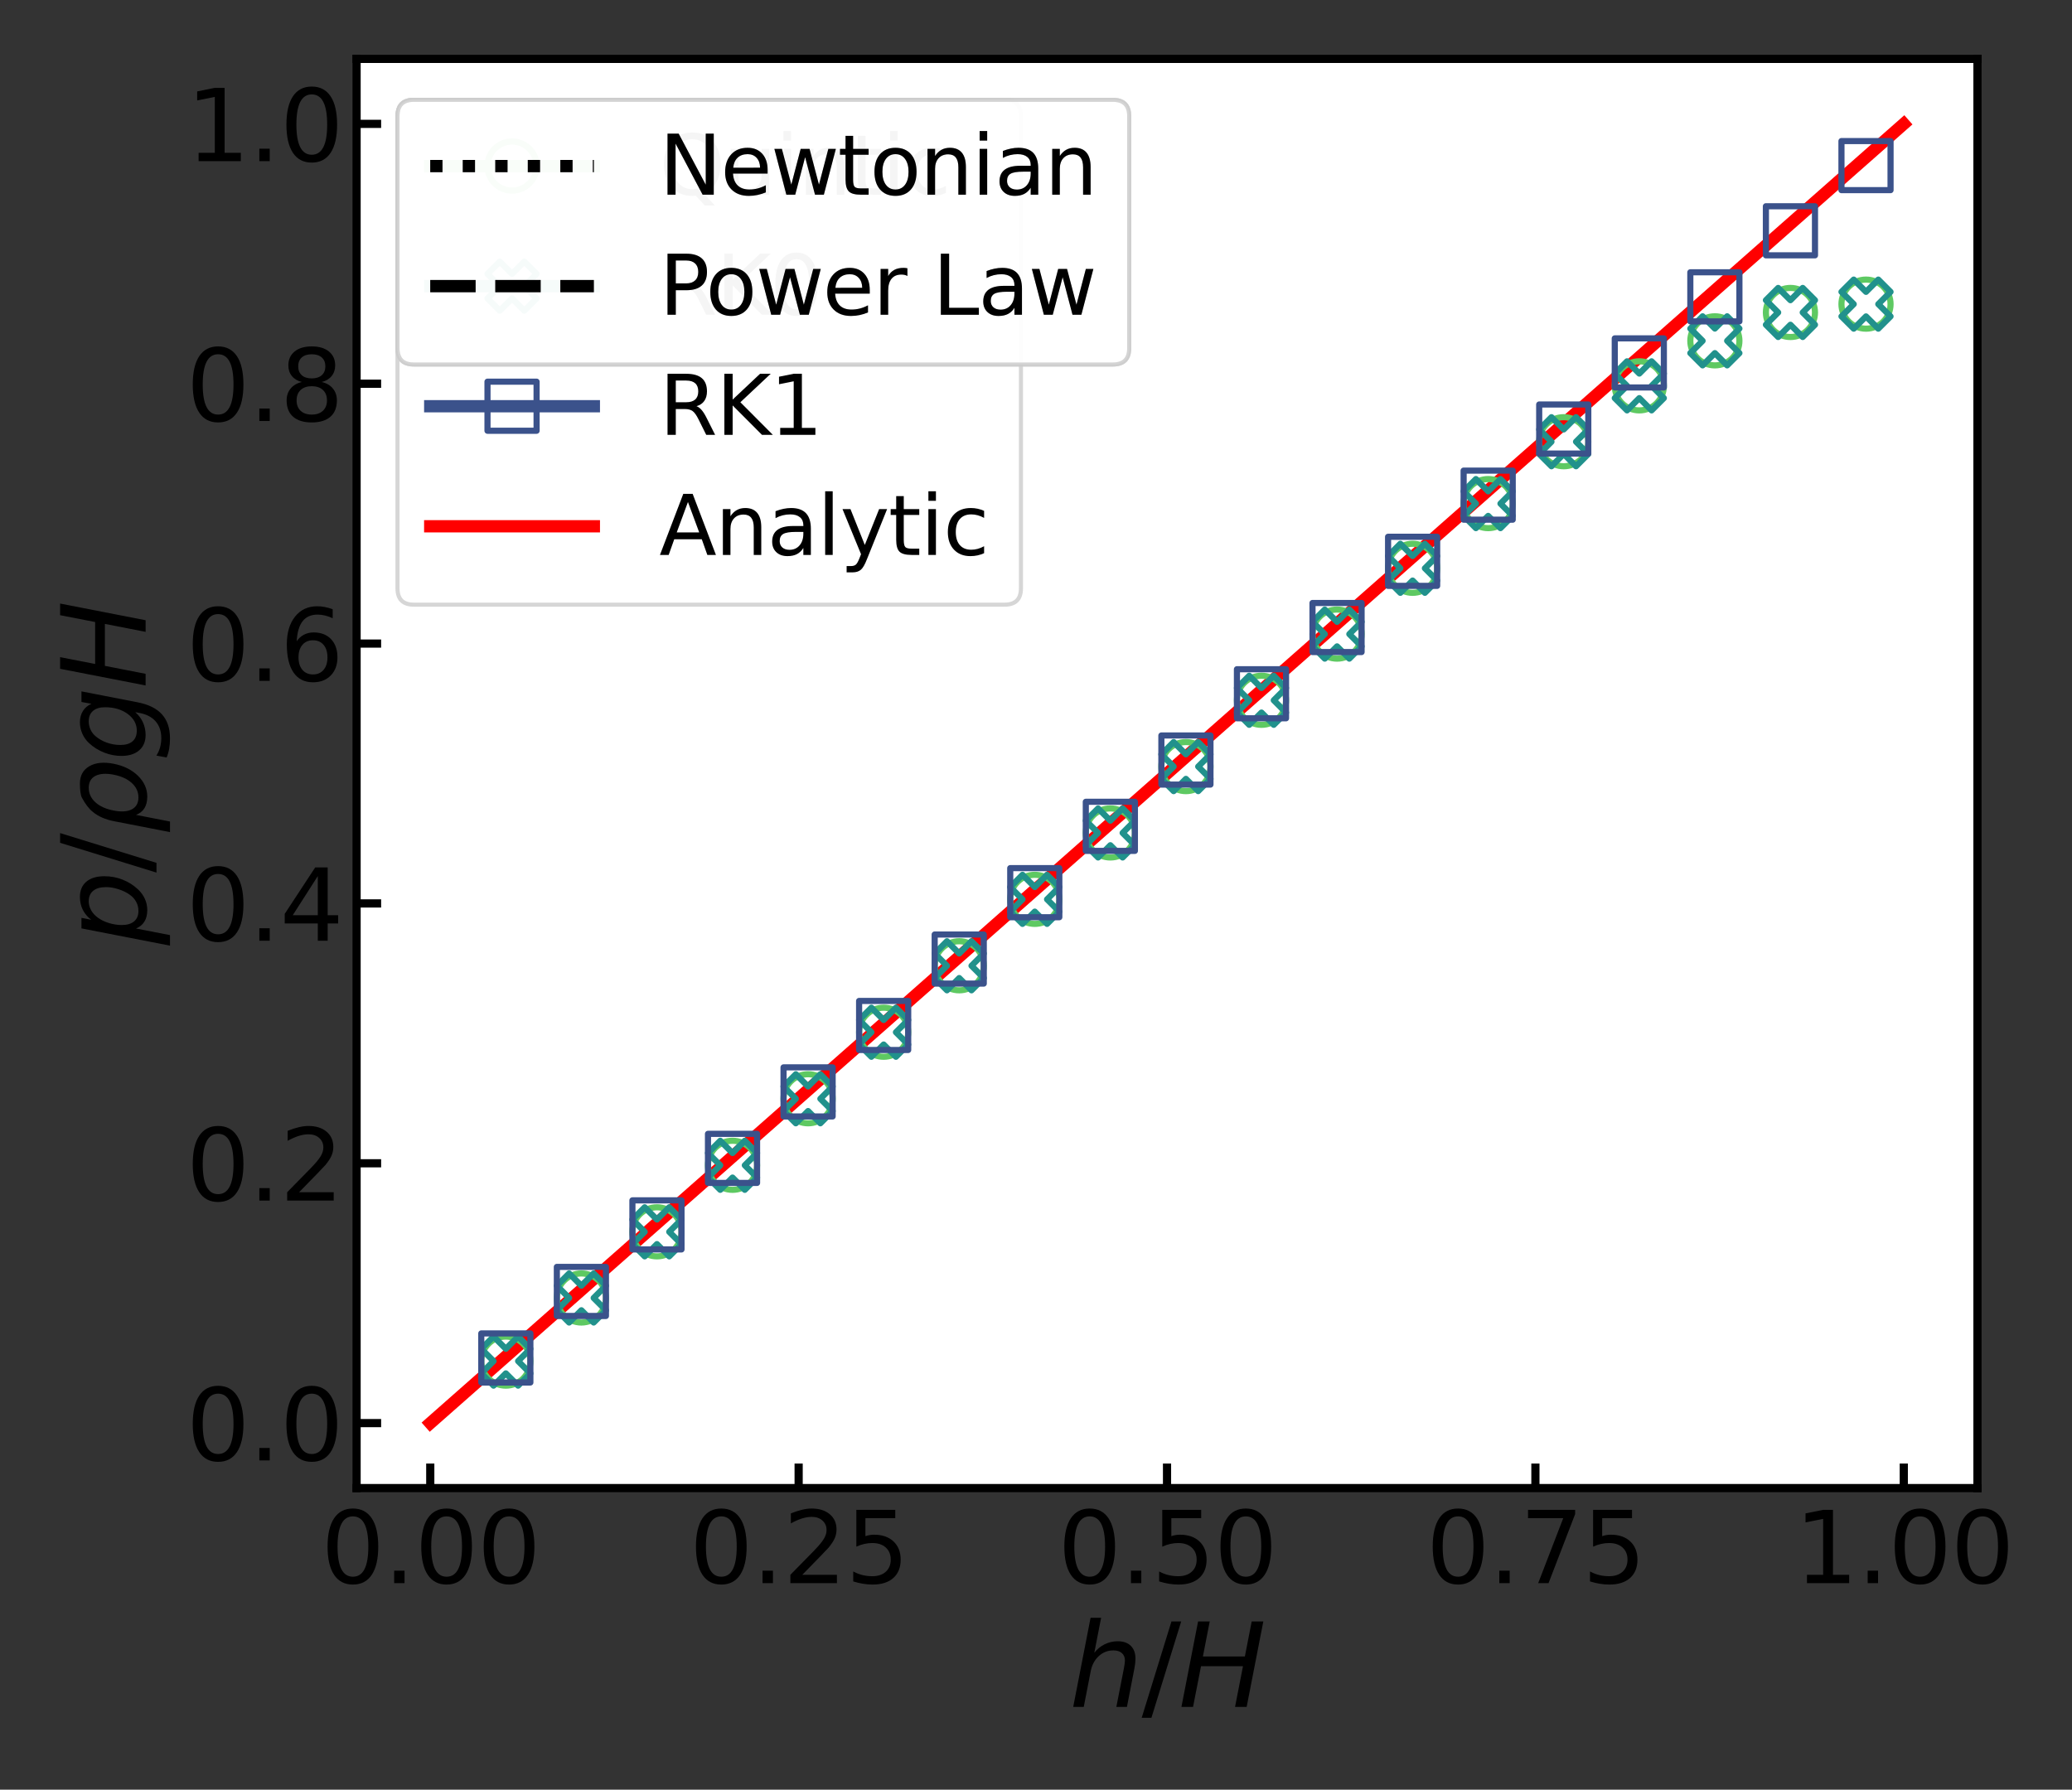 <?xml version="1.0" encoding="utf-8" standalone="no"?>
<!DOCTYPE svg PUBLIC "-//W3C//DTD SVG 1.1//EN"
  "http://www.w3.org/Graphics/SVG/1.1/DTD/svg11.dtd">
<svg xmlns:xlink="http://www.w3.org/1999/xlink" width="506.492pt" height="437.526pt" viewBox="0 0 506.492 437.526" xmlns="http://www.w3.org/2000/svg" version="1.1">
 <rect x="0" y="0" width="506.492" height="437.526" fill="#333333" stroke="none"/>
 <defs>
  <style type="text/css">*{stroke-linejoin: round; stroke-linecap: butt}</style>
 </defs>
 <g id="figure_1">
  <g id="patch_1">
   <path d="M 0 437.526 
L 506.492 437.526 
L 506.492 0 
L 0 0 
L 0 437.526 
z
" style="fill: none"/>
  </g>
  <g id="axes_1">
   <g id="patch_2">
    <path d="M 87.166 363.8 
L 483.383 363.8 
L 483.383 14.4 
L 87.166 14.4 
z
" style="fill: #ffffff"/>
   </g>
   <g id="line2d_1">
    <path d="M 105.176 347.918 
L 112.527 341.436 
L 119.878 334.953 
L 127.229 328.471 
L 134.58 321.989 
L 141.931 315.506 
L 149.282 309.024 
L 156.633 302.542 
L 163.984 296.059 
L 171.335 289.577 
L 178.686 283.094 
L 186.037 276.612 
L 193.388 270.13 
L 200.739 263.647 
L 208.09 257.165 
L 215.441 250.683 
L 222.792 244.2 
L 230.143 237.718 
L 237.493 231.235 
L 244.844 224.753 
L 252.195 218.271 
L 259.546 211.788 
L 266.897 205.306 
L 274.248 198.824 
L 281.599 192.341 
L 288.95 185.859 
L 296.301 179.376 
L 303.652 172.894 
L 311.003 166.412 
L 318.354 159.929 
L 325.705 153.447 
L 333.056 146.965 
L 340.407 140.482 
L 347.758 134 
L 355.109 127.517 
L 362.46 121.035 
L 369.811 114.553 
L 377.162 108.07 
L 384.513 101.588 
L 391.864 95.106 
L 399.215 88.623 
L 406.566 82.141 
L 413.917 75.658 
L 421.268 69.176 
L 428.619 62.694 
L 435.97 56.211 
L 443.321 49.729 
L 450.671 43.247 
L 458.022 36.764 
L 465.373 30.282 
" clip-path="url(#p2ef43e97b6)" style="fill: none; stroke: #ff0000; stroke-width: 3; stroke-linecap: square"/>
   </g>
   <g id="matplotlib.axis_1">
    <g id="xtick_1">
     <g id="line2d_2">
      <defs>
       <path id="m64b55502a6" d="M 0 0 
L 0 -6 
" style="stroke: #000000; stroke-width: 2"/>
      </defs>
      <g>
       <use xlink:href="#m64b55502a6" x="105.176" y="363.8" style="stroke: #000000; stroke-width: 2"/>
      </g>
     </g>
     <g id="text_1">
      <!-- 0.00 -->
      <g transform="translate(78.457 387.036)scale(0.24 -0.24)">
       <defs>
        <path id="DejaVuSans-30" d="M 2034 4250 
Q 1547 4250 1301 3770 
Q 1056 3291 1056 2328 
Q 1056 1369 1301 889 
Q 1547 409 2034 409 
Q 2525 409 2770 889 
Q 3016 1369 3016 2328 
Q 3016 3291 2770 3770 
Q 2525 4250 2034 4250 
z
M 2034 4750 
Q 2819 4750 3233 4129 
Q 3647 3509 3647 2328 
Q 3647 1150 3233 529 
Q 2819 -91 2034 -91 
Q 1250 -91 836 529 
Q 422 1150 422 2328 
Q 422 3509 836 4129 
Q 1250 4750 2034 4750 
z
" transform="scale(0.016)"/>
        <path id="DejaVuSans-2e" d="M 684 794 
L 1344 794 
L 1344 0 
L 684 0 
L 684 794 
z
" transform="scale(0.016)"/>
       </defs>
       <use xlink:href="#DejaVuSans-30"/>
       <use xlink:href="#DejaVuSans-2e" x="63.623"/>
       <use xlink:href="#DejaVuSans-30" x="95.41"/>
       <use xlink:href="#DejaVuSans-30" x="159.033"/>
      </g>
     </g>
    </g>
    <g id="xtick_2">
     <g id="line2d_3">
      <g>
       <use xlink:href="#m64b55502a6" x="195.225" y="363.8" style="stroke: #000000; stroke-width: 2"/>
      </g>
     </g>
     <g id="text_2">
      <!-- 0.25 -->
      <g transform="translate(168.507 387.036)scale(0.24 -0.24)">
       <defs>
        <path id="DejaVuSans-32" d="M 1228 531 
L 3431 531 
L 3431 0 
L 469 0 
L 469 531 
Q 828 903 1448 1529 
Q 2069 2156 2228 2338 
Q 2531 2678 2651 2914 
Q 2772 3150 2772 3378 
Q 2772 3750 2511 3984 
Q 2250 4219 1831 4219 
Q 1534 4219 1204 4116 
Q 875 4013 500 3803 
L 500 4441 
Q 881 4594 1212 4672 
Q 1544 4750 1819 4750 
Q 2544 4750 2975 4387 
Q 3406 4025 3406 3419 
Q 3406 3131 3298 2873 
Q 3191 2616 2906 2266 
Q 2828 2175 2409 1742 
Q 1991 1309 1228 531 
z
" transform="scale(0.016)"/>
        <path id="DejaVuSans-35" d="M 691 4666 
L 3169 4666 
L 3169 4134 
L 1269 4134 
L 1269 2991 
Q 1406 3038 1543 3061 
Q 1681 3084 1819 3084 
Q 2600 3084 3056 2656 
Q 3513 2228 3513 1497 
Q 3513 744 3044 326 
Q 2575 -91 1722 -91 
Q 1428 -91 1123 -41 
Q 819 9 494 109 
L 494 744 
Q 775 591 1075 516 
Q 1375 441 1709 441 
Q 2250 441 2565 725 
Q 2881 1009 2881 1497 
Q 2881 1984 2565 2268 
Q 2250 2553 1709 2553 
Q 1456 2553 1204 2497 
Q 953 2441 691 2322 
L 691 4666 
z
" transform="scale(0.016)"/>
       </defs>
       <use xlink:href="#DejaVuSans-30"/>
       <use xlink:href="#DejaVuSans-2e" x="63.623"/>
       <use xlink:href="#DejaVuSans-32" x="95.41"/>
       <use xlink:href="#DejaVuSans-35" x="159.033"/>
      </g>
     </g>
    </g>
    <g id="xtick_3">
     <g id="line2d_4">
      <g>
       <use xlink:href="#m64b55502a6" x="285.275" y="363.8" style="stroke: #000000; stroke-width: 2"/>
      </g>
     </g>
     <g id="text_3">
      <!-- 0.50 -->
      <g transform="translate(258.556 387.036)scale(0.24 -0.24)">
       <use xlink:href="#DejaVuSans-30"/>
       <use xlink:href="#DejaVuSans-2e" x="63.623"/>
       <use xlink:href="#DejaVuSans-35" x="95.41"/>
       <use xlink:href="#DejaVuSans-30" x="159.033"/>
      </g>
     </g>
    </g>
    <g id="xtick_4">
     <g id="line2d_5">
      <g>
       <use xlink:href="#m64b55502a6" x="375.324" y="363.8" style="stroke: #000000; stroke-width: 2"/>
      </g>
     </g>
     <g id="text_4">
      <!-- 0.75 -->
      <g transform="translate(348.605 387.036)scale(0.24 -0.24)">
       <defs>
        <path id="DejaVuSans-37" d="M 525 4666 
L 3525 4666 
L 3525 4397 
L 1831 0 
L 1172 0 
L 2766 4134 
L 525 4134 
L 525 4666 
z
" transform="scale(0.016)"/>
       </defs>
       <use xlink:href="#DejaVuSans-30"/>
       <use xlink:href="#DejaVuSans-2e" x="63.623"/>
       <use xlink:href="#DejaVuSans-37" x="95.41"/>
       <use xlink:href="#DejaVuSans-35" x="159.033"/>
      </g>
     </g>
    </g>
    <g id="xtick_5">
     <g id="line2d_6">
      <g>
       <use xlink:href="#m64b55502a6" x="465.373" y="363.8" style="stroke: #000000; stroke-width: 2"/>
      </g>
     </g>
     <g id="text_5">
      <!-- 1.00 -->
      <g transform="translate(438.655 387.036)scale(0.24 -0.24)">
       <defs>
        <path id="DejaVuSans-31" d="M 794 531 
L 1825 531 
L 1825 4091 
L 703 3866 
L 703 4441 
L 1819 4666 
L 2450 4666 
L 2450 531 
L 3481 531 
L 3481 0 
L 794 0 
L 794 531 
z
" transform="scale(0.016)"/>
       </defs>
       <use xlink:href="#DejaVuSans-31"/>
       <use xlink:href="#DejaVuSans-2e" x="63.623"/>
       <use xlink:href="#DejaVuSans-30" x="95.41"/>
       <use xlink:href="#DejaVuSans-30" x="159.033"/>
      </g>
     </g>
    </g>
    <g id="text_6">
     <!-- $h/H$ -->
     <g transform="translate(261.335 417.303)scale(0.28 -0.28)">
      <defs>
       <path id="DejaVuSans-Oblique-68" d="M 3566 2113 
L 3156 0 
L 2578 0 
L 2988 2091 
Q 3016 2238 3031 2350 
Q 3047 2463 3047 2528 
Q 3047 2791 2881 2937 
Q 2716 3084 2419 3084 
Q 1956 3084 1617 2771 
Q 1278 2459 1178 1941 
L 800 0 
L 225 0 
L 1172 4863 
L 1747 4863 
L 1375 2950 
Q 1594 3244 1934 3414 
Q 2275 3584 2650 3584 
Q 3113 3584 3367 3334 
Q 3622 3084 3622 2631 
Q 3622 2519 3608 2391 
Q 3594 2263 3566 2113 
z
" transform="scale(0.016)"/>
       <path id="DejaVuSans-2f" d="M 1625 4666 
L 2156 4666 
L 531 -594 
L 0 -594 
L 1625 4666 
z
" transform="scale(0.016)"/>
       <path id="DejaVuSans-Oblique-48" d="M 1081 4666 
L 1716 4666 
L 1344 2753 
L 3634 2753 
L 4006 4666 
L 4641 4666 
L 3731 0 
L 3097 0 
L 3531 2222 
L 1241 2222 
L 806 0 
L 172 0 
L 1081 4666 
z
" transform="scale(0.016)"/>
      </defs>
      <use xlink:href="#DejaVuSans-Oblique-68" transform="translate(0 0.016)"/>
      <use xlink:href="#DejaVuSans-2f" transform="translate(63.379 0.016)"/>
      <use xlink:href="#DejaVuSans-Oblique-48" transform="translate(95.32 0.016)"/>
     </g>
    </g>
   </g>
   <g id="matplotlib.axis_2">
    <g id="ytick_1">
     <g id="line2d_7">
      <defs>
       <path id="m42824edac8" d="M 0 0 
L 6 0 
" style="stroke: #000000; stroke-width: 2"/>
      </defs>
      <g>
       <use xlink:href="#m42824edac8" x="87.166" y="347.918" style="stroke: #000000; stroke-width: 2"/>
      </g>
     </g>
     <g id="text_7">
      <!-- 0.0 -->
      <g transform="translate(45.499 357.036)scale(0.24 -0.24)">
       <use xlink:href="#DejaVuSans-30"/>
       <use xlink:href="#DejaVuSans-2e" x="63.623"/>
       <use xlink:href="#DejaVuSans-30" x="95.41"/>
      </g>
     </g>
    </g>
    <g id="ytick_2">
     <g id="line2d_8">
      <g>
       <use xlink:href="#m42824edac8" x="87.166" y="284.391" style="stroke: #000000; stroke-width: 2"/>
      </g>
     </g>
     <g id="text_8">
      <!-- 0.2 -->
      <g transform="translate(45.499 293.509)scale(0.24 -0.24)">
       <use xlink:href="#DejaVuSans-30"/>
       <use xlink:href="#DejaVuSans-2e" x="63.623"/>
       <use xlink:href="#DejaVuSans-32" x="95.41"/>
      </g>
     </g>
    </g>
    <g id="ytick_3">
     <g id="line2d_9">
      <g>
       <use xlink:href="#m42824edac8" x="87.166" y="220.864" style="stroke: #000000; stroke-width: 2"/>
      </g>
     </g>
     <g id="text_9">
      <!-- 0.4 -->
      <g transform="translate(45.499 229.982)scale(0.24 -0.24)">
       <defs>
        <path id="DejaVuSans-34" d="M 2419 4116 
L 825 1625 
L 2419 1625 
L 2419 4116 
z
M 2253 4666 
L 3047 4666 
L 3047 1625 
L 3713 1625 
L 3713 1100 
L 3047 1100 
L 3047 0 
L 2419 0 
L 2419 1100 
L 313 1100 
L 313 1709 
L 2253 4666 
z
" transform="scale(0.016)"/>
       </defs>
       <use xlink:href="#DejaVuSans-30"/>
       <use xlink:href="#DejaVuSans-2e" x="63.623"/>
       <use xlink:href="#DejaVuSans-34" x="95.41"/>
      </g>
     </g>
    </g>
    <g id="ytick_4">
     <g id="line2d_10">
      <g>
       <use xlink:href="#m42824edac8" x="87.166" y="157.336" style="stroke: #000000; stroke-width: 2"/>
      </g>
     </g>
     <g id="text_10">
      <!-- 0.6 -->
      <g transform="translate(45.499 166.454)scale(0.24 -0.24)">
       <defs>
        <path id="DejaVuSans-36" d="M 2113 2584 
Q 1688 2584 1439 2293 
Q 1191 2003 1191 1497 
Q 1191 994 1439 701 
Q 1688 409 2113 409 
Q 2538 409 2786 701 
Q 3034 994 3034 1497 
Q 3034 2003 2786 2293 
Q 2538 2584 2113 2584 
z
M 3366 4563 
L 3366 3988 
Q 3128 4100 2886 4159 
Q 2644 4219 2406 4219 
Q 1781 4219 1451 3797 
Q 1122 3375 1075 2522 
Q 1259 2794 1537 2939 
Q 1816 3084 2150 3084 
Q 2853 3084 3261 2657 
Q 3669 2231 3669 1497 
Q 3669 778 3244 343 
Q 2819 -91 2113 -91 
Q 1303 -91 875 529 
Q 447 1150 447 2328 
Q 447 3434 972 4092 
Q 1497 4750 2381 4750 
Q 2619 4750 2861 4703 
Q 3103 4656 3366 4563 
z
" transform="scale(0.016)"/>
       </defs>
       <use xlink:href="#DejaVuSans-30"/>
       <use xlink:href="#DejaVuSans-2e" x="63.623"/>
       <use xlink:href="#DejaVuSans-36" x="95.41"/>
      </g>
     </g>
    </g>
    <g id="ytick_5">
     <g id="line2d_11">
      <g>
       <use xlink:href="#m42824edac8" x="87.166" y="93.809" style="stroke: #000000; stroke-width: 2"/>
      </g>
     </g>
     <g id="text_11">
      <!-- 0.8 -->
      <g transform="translate(45.499 102.927)scale(0.24 -0.24)">
       <defs>
        <path id="DejaVuSans-38" d="M 2034 2216 
Q 1584 2216 1326 1975 
Q 1069 1734 1069 1313 
Q 1069 891 1326 650 
Q 1584 409 2034 409 
Q 2484 409 2743 651 
Q 3003 894 3003 1313 
Q 3003 1734 2745 1975 
Q 2488 2216 2034 2216 
z
M 1403 2484 
Q 997 2584 770 2862 
Q 544 3141 544 3541 
Q 544 4100 942 4425 
Q 1341 4750 2034 4750 
Q 2731 4750 3128 4425 
Q 3525 4100 3525 3541 
Q 3525 3141 3298 2862 
Q 3072 2584 2669 2484 
Q 3125 2378 3379 2068 
Q 3634 1759 3634 1313 
Q 3634 634 3220 271 
Q 2806 -91 2034 -91 
Q 1263 -91 848 271 
Q 434 634 434 1313 
Q 434 1759 690 2068 
Q 947 2378 1403 2484 
z
M 1172 3481 
Q 1172 3119 1398 2916 
Q 1625 2713 2034 2713 
Q 2441 2713 2670 2916 
Q 2900 3119 2900 3481 
Q 2900 3844 2670 4047 
Q 2441 4250 2034 4250 
Q 1625 4250 1398 4047 
Q 1172 3844 1172 3481 
z
" transform="scale(0.016)"/>
       </defs>
       <use xlink:href="#DejaVuSans-30"/>
       <use xlink:href="#DejaVuSans-2e" x="63.623"/>
       <use xlink:href="#DejaVuSans-38" x="95.41"/>
      </g>
     </g>
    </g>
    <g id="ytick_6">
     <g id="line2d_12">
      <g>
       <use xlink:href="#m42824edac8" x="87.166" y="30.282" style="stroke: #000000; stroke-width: 2"/>
      </g>
     </g>
     <g id="text_12">
      <!-- 1.0 -->
      <g transform="translate(45.499 39.4)scale(0.24 -0.24)">
       <use xlink:href="#DejaVuSans-31"/>
       <use xlink:href="#DejaVuSans-2e" x="63.623"/>
       <use xlink:href="#DejaVuSans-30" x="95.41"/>
      </g>
     </g>
    </g>
    <g id="text_13">
     <!-- $p/ \rho g H$ -->
     <g transform="translate(35.619 231.1)rotate(-90)scale(0.28 -0.28)">
      <defs>
       <path id="DejaVuSans-Oblique-70" d="M 3175 2156 
Q 3175 2616 2975 2859 
Q 2775 3103 2400 3103 
Q 2144 3103 1911 2972 
Q 1678 2841 1497 2591 
Q 1319 2344 1212 1994 
Q 1106 1644 1106 1300 
Q 1106 863 1306 627 
Q 1506 391 1875 391 
Q 2147 391 2380 519 
Q 2613 647 2778 891 
Q 2956 1147 3065 1494 
Q 3175 1841 3175 2156 
z
M 1394 2969 
Q 1625 3272 1939 3428 
Q 2253 3584 2638 3584 
Q 3175 3584 3472 3232 
Q 3769 2881 3769 2247 
Q 3769 1728 3584 1258 
Q 3400 788 3053 416 
Q 2822 169 2531 39 
Q 2241 -91 1919 -91 
Q 1547 -91 1294 64 
Q 1041 219 916 525 
L 556 -1331 
L -19 -1331 
L 922 3500 
L 1497 3500 
L 1394 2969 
z
" transform="scale(0.016)"/>
       <path id="DejaVuSans-Oblique-3c1" d="M 1203 2875 
Q 1453 3194 1981 3475 
Q 2188 3584 2756 3584 
Q 3394 3584 3694 3078 
Q 3994 2572 3834 1747 
Q 3672 922 3175 415 
Q 2678 -91 2041 -91 
Q 1656 -91 1409 63 
Q 1163 213 1044 525 
L 681 -1331 
L 103 -1331 
L 697 1716 
Q 838 2438 1203 2875 
z
M 3238 1747 
Q 3359 2381 3169 2744 
Q 2978 3103 2522 3103 
Q 2066 3103 1734 2744 
Q 1403 2381 1281 1747 
Q 1156 1113 1347 750 
Q 1538 391 1994 391 
Q 2450 391 2781 750 
Q 3113 1113 3238 1747 
z
" transform="scale(0.016)"/>
       <path id="DejaVuSans-Oblique-67" d="M 3816 3500 
L 3219 434 
Q 3047 -456 2561 -893 
Q 2075 -1331 1253 -1331 
Q 950 -1331 690 -1286 
Q 431 -1241 206 -1147 
L 313 -588 
Q 525 -725 762 -790 
Q 1000 -856 1269 -856 
Q 1816 -856 2167 -557 
Q 2519 -259 2631 300 
L 2681 563 
Q 2441 288 2122 144 
Q 1803 0 1434 0 
Q 903 0 598 351 
Q 294 703 294 1319 
Q 294 1803 478 2267 
Q 663 2731 997 3091 
Q 1219 3328 1514 3456 
Q 1809 3584 2131 3584 
Q 2484 3584 2746 3420 
Q 3009 3256 3138 2956 
L 3238 3500 
L 3816 3500 
z
M 2950 2216 
Q 2950 2641 2750 2872 
Q 2550 3103 2181 3103 
Q 1953 3103 1747 3012 
Q 1541 2922 1394 2759 
Q 1156 2491 1023 2127 
Q 891 1763 891 1375 
Q 891 944 1092 712 
Q 1294 481 1672 481 
Q 2219 481 2584 976 
Q 2950 1472 2950 2216 
z
" transform="scale(0.016)"/>
      </defs>
      <use xlink:href="#DejaVuSans-Oblique-70" transform="translate(0 0.094)"/>
      <use xlink:href="#DejaVuSans-2f" transform="translate(63.477 0.094)"/>
      <use xlink:href="#DejaVuSans-Oblique-3c1" transform="translate(97.168 0.094)"/>
      <use xlink:href="#DejaVuSans-Oblique-67" transform="translate(160.645 0.094)"/>
      <use xlink:href="#DejaVuSans-Oblique-48" transform="translate(224.121 0.094)"/>
     </g>
    </g>
   </g>
   <g id="line2d_13">
    <defs>
     <path id="m3eda01e107" d="M 0 6 
C 1.591 6 3.117 5.368 4.243 4.243 
C 5.368 3.117 6 1.591 6 0 
C 6 -1.591 5.368 -3.117 4.243 -4.243 
C 3.117 -5.368 1.591 -6 0 -6 
C -1.591 -6 -3.117 -5.368 -4.243 -4.243 
C -5.368 -3.117 -6 -1.591 -6 0 
C -6 1.591 -5.368 3.117 -4.243 4.243 
C -3.117 5.368 -1.591 6 0 6 
z
" style="stroke: #5ec962; stroke-width: 1.5"/>
    </defs>
    <g clip-path="url(#p2ef43e97b6)">
     <use xlink:href="#m3eda01e107" x="456.138" y="74.352" style="fill-opacity: 0; stroke: #5ec962; stroke-width: 1.5"/>
     <use xlink:href="#m3eda01e107" x="437.666" y="76.391" style="fill-opacity: 0; stroke: #5ec962; stroke-width: 1.5"/>
     <use xlink:href="#m3eda01e107" x="419.194" y="83.326" style="fill-opacity: 0; stroke: #5ec962; stroke-width: 1.5"/>
     <use xlink:href="#m3eda01e107" x="400.723" y="94.329" style="fill-opacity: 0; stroke: #5ec962; stroke-width: 1.5"/>
     <use xlink:href="#m3eda01e107" x="382.251" y="107.989" style="fill-opacity: 0; stroke: #5ec962; stroke-width: 1.5"/>
     <use xlink:href="#m3eda01e107" x="363.779" y="123.117" style="fill-opacity: 0; stroke: #5ec962; stroke-width: 1.5"/>
     <use xlink:href="#m3eda01e107" x="345.308" y="138.932" style="fill-opacity: 0; stroke: #5ec962; stroke-width: 1.5"/>
     <use xlink:href="#m3eda01e107" x="326.836" y="155.019" style="fill-opacity: 0; stroke: #5ec962; stroke-width: 1.5"/>
     <use xlink:href="#m3eda01e107" x="308.364" y="171.2" style="fill-opacity: 0; stroke: #5ec962; stroke-width: 1.5"/>
     <use xlink:href="#m3eda01e107" x="289.893" y="187.411" style="fill-opacity: 0; stroke: #5ec962; stroke-width: 1.5"/>
     <use xlink:href="#m3eda01e107" x="271.421" y="203.633" style="fill-opacity: 0; stroke: #5ec962; stroke-width: 1.5"/>
     <use xlink:href="#m3eda01e107" x="252.949" y="219.865" style="fill-opacity: 0; stroke: #5ec962; stroke-width: 1.5"/>
     <use xlink:href="#m3eda01e107" x="234.478" y="236.106" style="fill-opacity: 0; stroke: #5ec962; stroke-width: 1.5"/>
     <use xlink:href="#m3eda01e107" x="216.006" y="252.356" style="fill-opacity: 0; stroke: #5ec962; stroke-width: 1.5"/>
     <use xlink:href="#m3eda01e107" x="197.534" y="268.617" style="fill-opacity: 0; stroke: #5ec962; stroke-width: 1.5"/>
     <use xlink:href="#m3eda01e107" x="179.063" y="284.883" style="fill-opacity: 0; stroke: #5ec962; stroke-width: 1.5"/>
     <use xlink:href="#m3eda01e107" x="160.591" y="301.148" style="fill-opacity: 0; stroke: #5ec962; stroke-width: 1.5"/>
     <use xlink:href="#m3eda01e107" x="142.119" y="317.322" style="fill-opacity: 0; stroke: #5ec962; stroke-width: 1.5"/>
     <use xlink:href="#m3eda01e107" x="123.648" y="332.755" style="fill-opacity: 0; stroke: #5ec962; stroke-width: 1.5"/>
    </g>
   </g>
   <g id="line2d_14">
    <defs>
     <path id="mfedc931bfa" d="M -3 6 
L 0 3 
L 3 6 
L 6 3 
L 3 0 
L 6 -3 
L 3 -6 
L 0 -3 
L -3 -6 
L -6 -3 
L -3 0 
L -6 3 
z
" style="stroke: #21918c; stroke-width: 1.5; stroke-linejoin: miter"/>
    </defs>
    <g clip-path="url(#p2ef43e97b6)">
     <use xlink:href="#mfedc931bfa" x="456.138" y="74.352" style="fill-opacity: 0; stroke: #21918c; stroke-width: 1.5; stroke-linejoin: miter"/>
     <use xlink:href="#mfedc931bfa" x="437.666" y="76.391" style="fill-opacity: 0; stroke: #21918c; stroke-width: 1.5; stroke-linejoin: miter"/>
     <use xlink:href="#mfedc931bfa" x="419.194" y="83.326" style="fill-opacity: 0; stroke: #21918c; stroke-width: 1.5; stroke-linejoin: miter"/>
     <use xlink:href="#mfedc931bfa" x="400.723" y="94.329" style="fill-opacity: 0; stroke: #21918c; stroke-width: 1.5; stroke-linejoin: miter"/>
     <use xlink:href="#mfedc931bfa" x="382.251" y="107.989" style="fill-opacity: 0; stroke: #21918c; stroke-width: 1.5; stroke-linejoin: miter"/>
     <use xlink:href="#mfedc931bfa" x="363.779" y="123.117" style="fill-opacity: 0; stroke: #21918c; stroke-width: 1.5; stroke-linejoin: miter"/>
     <use xlink:href="#mfedc931bfa" x="345.308" y="138.932" style="fill-opacity: 0; stroke: #21918c; stroke-width: 1.5; stroke-linejoin: miter"/>
     <use xlink:href="#mfedc931bfa" x="326.836" y="155.019" style="fill-opacity: 0; stroke: #21918c; stroke-width: 1.5; stroke-linejoin: miter"/>
     <use xlink:href="#mfedc931bfa" x="308.364" y="171.2" style="fill-opacity: 0; stroke: #21918c; stroke-width: 1.5; stroke-linejoin: miter"/>
     <use xlink:href="#mfedc931bfa" x="289.893" y="187.411" style="fill-opacity: 0; stroke: #21918c; stroke-width: 1.5; stroke-linejoin: miter"/>
     <use xlink:href="#mfedc931bfa" x="271.421" y="203.633" style="fill-opacity: 0; stroke: #21918c; stroke-width: 1.5; stroke-linejoin: miter"/>
     <use xlink:href="#mfedc931bfa" x="252.949" y="219.865" style="fill-opacity: 0; stroke: #21918c; stroke-width: 1.5; stroke-linejoin: miter"/>
     <use xlink:href="#mfedc931bfa" x="234.478" y="236.106" style="fill-opacity: 0; stroke: #21918c; stroke-width: 1.5; stroke-linejoin: miter"/>
     <use xlink:href="#mfedc931bfa" x="216.006" y="252.356" style="fill-opacity: 0; stroke: #21918c; stroke-width: 1.5; stroke-linejoin: miter"/>
     <use xlink:href="#mfedc931bfa" x="197.534" y="268.617" style="fill-opacity: 0; stroke: #21918c; stroke-width: 1.5; stroke-linejoin: miter"/>
     <use xlink:href="#mfedc931bfa" x="179.063" y="284.883" style="fill-opacity: 0; stroke: #21918c; stroke-width: 1.5; stroke-linejoin: miter"/>
     <use xlink:href="#mfedc931bfa" x="160.591" y="301.148" style="fill-opacity: 0; stroke: #21918c; stroke-width: 1.5; stroke-linejoin: miter"/>
     <use xlink:href="#mfedc931bfa" x="142.119" y="317.322" style="fill-opacity: 0; stroke: #21918c; stroke-width: 1.5; stroke-linejoin: miter"/>
     <use xlink:href="#mfedc931bfa" x="123.648" y="332.755" style="fill-opacity: 0; stroke: #21918c; stroke-width: 1.5; stroke-linejoin: miter"/>
    </g>
   </g>
   <g id="line2d_15">
    <defs>
     <path id="mbe7bef7470" d="M -6 6 
L 6 6 
L 6 -6 
L -6 -6 
z
" style="stroke: #3b528b; stroke-width: 1.5; stroke-linejoin: miter"/>
    </defs>
    <g clip-path="url(#p2ef43e97b6)">
     <use xlink:href="#mbe7bef7470" x="456.138" y="40.484" style="fill-opacity: 0; stroke: #3b528b; stroke-width: 1.5; stroke-linejoin: miter"/>
     <use xlink:href="#mbe7bef7470" x="437.666" y="56.423" style="fill-opacity: 0; stroke: #3b528b; stroke-width: 1.5; stroke-linejoin: miter"/>
     <use xlink:href="#mbe7bef7470" x="419.194" y="72.57" style="fill-opacity: 0; stroke: #3b528b; stroke-width: 1.5; stroke-linejoin: miter"/>
     <use xlink:href="#mbe7bef7470" x="400.723" y="88.723" style="fill-opacity: 0; stroke: #3b528b; stroke-width: 1.5; stroke-linejoin: miter"/>
     <use xlink:href="#mbe7bef7470" x="382.251" y="104.884" style="fill-opacity: 0; stroke: #3b528b; stroke-width: 1.5; stroke-linejoin: miter"/>
     <use xlink:href="#mbe7bef7470" x="363.779" y="121.051" style="fill-opacity: 0; stroke: #3b528b; stroke-width: 1.5; stroke-linejoin: miter"/>
     <use xlink:href="#mbe7bef7470" x="345.308" y="137.229" style="fill-opacity: 0; stroke: #3b528b; stroke-width: 1.5; stroke-linejoin: miter"/>
     <use xlink:href="#mbe7bef7470" x="326.836" y="153.412" style="fill-opacity: 0; stroke: #3b528b; stroke-width: 1.5; stroke-linejoin: miter"/>
     <use xlink:href="#mbe7bef7470" x="308.364" y="169.607" style="fill-opacity: 0; stroke: #3b528b; stroke-width: 1.5; stroke-linejoin: miter"/>
     <use xlink:href="#mbe7bef7470" x="289.893" y="185.809" style="fill-opacity: 0; stroke: #3b528b; stroke-width: 1.5; stroke-linejoin: miter"/>
     <use xlink:href="#mbe7bef7470" x="271.421" y="202.017" style="fill-opacity: 0; stroke: #3b528b; stroke-width: 1.5; stroke-linejoin: miter"/>
     <use xlink:href="#mbe7bef7470" x="252.949" y="218.237" style="fill-opacity: 0; stroke: #3b528b; stroke-width: 1.5; stroke-linejoin: miter"/>
     <use xlink:href="#mbe7bef7470" x="234.478" y="234.463" style="fill-opacity: 0; stroke: #3b528b; stroke-width: 1.5; stroke-linejoin: miter"/>
     <use xlink:href="#mbe7bef7470" x="216.006" y="250.698" style="fill-opacity: 0; stroke: #3b528b; stroke-width: 1.5; stroke-linejoin: miter"/>
     <use xlink:href="#mbe7bef7470" x="197.534" y="266.943" style="fill-opacity: 0; stroke: #3b528b; stroke-width: 1.5; stroke-linejoin: miter"/>
     <use xlink:href="#mbe7bef7470" x="179.063" y="283.193" style="fill-opacity: 0; stroke: #3b528b; stroke-width: 1.5; stroke-linejoin: miter"/>
     <use xlink:href="#mbe7bef7470" x="160.591" y="299.455" style="fill-opacity: 0; stroke: #3b528b; stroke-width: 1.5; stroke-linejoin: miter"/>
     <use xlink:href="#mbe7bef7470" x="142.119" y="315.724" style="fill-opacity: 0; stroke: #3b528b; stroke-width: 1.5; stroke-linejoin: miter"/>
     <use xlink:href="#mbe7bef7470" x="123.648" y="331.985" style="fill-opacity: 0; stroke: #3b528b; stroke-width: 1.5; stroke-linejoin: miter"/>
    </g>
   </g>
   <g id="patch_3">
    <path d="M 87.166 363.8 
L 87.166 14.4 
" style="fill: none; stroke: #000000; stroke-width: 2; stroke-linejoin: miter; stroke-linecap: square"/>
   </g>
   <g id="patch_4">
    <path d="M 483.383 363.8 
L 483.383 14.4 
" style="fill: none; stroke: #000000; stroke-width: 2; stroke-linejoin: miter; stroke-linecap: square"/>
   </g>
   <g id="patch_5">
    <path d="M 87.166 363.8 
L 483.383 363.8 
" style="fill: none; stroke: #000000; stroke-width: 2; stroke-linejoin: miter; stroke-linecap: square"/>
   </g>
   <g id="patch_6">
    <path d="M 87.166 14.4 
L 483.383 14.4 
" style="fill: none; stroke: #000000; stroke-width: 2; stroke-linejoin: miter; stroke-linecap: square"/>
   </g>
   <g id="legend_1">
    <g id="patch_7">
     <path d="M 101.166 147.825 
L 245.566 147.825 
Q 249.566 147.825 249.566 143.825 
L 249.566 28.4 
Q 249.566 24.4 245.566 24.4 
L 101.166 24.4 
Q 97.166 24.4 97.166 28.4 
L 97.166 143.825 
Q 97.166 147.825 101.166 147.825 
z
" style="fill: #ffffff; opacity: 0.8; stroke: #cccccc; stroke-linejoin: miter"/>
    </g>
    <g id="line2d_16">
     <path d="M 105.166 40.597 
L 125.166 40.597 
L 145.166 40.597 
" style="fill: none; stroke: #5ec962; stroke-width: 3; stroke-linecap: square"/>
     <g>
      <use xlink:href="#m3eda01e107" x="125.166" y="40.597" style="fill-opacity: 0; stroke: #5ec962; stroke-width: 1.5"/>
     </g>
    </g>
    <g id="text_14">
     <!-- Quintic -->
     <g transform="translate(161.166 47.597)scale(0.2 -0.2)">
      <defs>
       <path id="DejaVuSans-51" d="M 2522 4238 
Q 1834 4238 1429 3725 
Q 1025 3213 1025 2328 
Q 1025 1447 1429 934 
Q 1834 422 2522 422 
Q 3209 422 3611 934 
Q 4013 1447 4013 2328 
Q 4013 3213 3611 3725 
Q 3209 4238 2522 4238 
z
M 3406 84 
L 4238 -825 
L 3475 -825 
L 2784 -78 
Q 2681 -84 2626 -87 
Q 2572 -91 2522 -91 
Q 1538 -91 948 567 
Q 359 1225 359 2328 
Q 359 3434 948 4092 
Q 1538 4750 2522 4750 
Q 3503 4750 4090 4092 
Q 4678 3434 4678 2328 
Q 4678 1516 4351 937 
Q 4025 359 3406 84 
z
" transform="scale(0.016)"/>
       <path id="DejaVuSans-75" d="M 544 1381 
L 544 3500 
L 1119 3500 
L 1119 1403 
Q 1119 906 1312 657 
Q 1506 409 1894 409 
Q 2359 409 2629 706 
Q 2900 1003 2900 1516 
L 2900 3500 
L 3475 3500 
L 3475 0 
L 2900 0 
L 2900 538 
Q 2691 219 2414 64 
Q 2138 -91 1772 -91 
Q 1169 -91 856 284 
Q 544 659 544 1381 
z
M 1991 3584 
L 1991 3584 
z
" transform="scale(0.016)"/>
       <path id="DejaVuSans-69" d="M 603 3500 
L 1178 3500 
L 1178 0 
L 603 0 
L 603 3500 
z
M 603 4863 
L 1178 4863 
L 1178 4134 
L 603 4134 
L 603 4863 
z
" transform="scale(0.016)"/>
       <path id="DejaVuSans-6e" d="M 3513 2113 
L 3513 0 
L 2938 0 
L 2938 2094 
Q 2938 2591 2744 2837 
Q 2550 3084 2163 3084 
Q 1697 3084 1428 2787 
Q 1159 2491 1159 1978 
L 1159 0 
L 581 0 
L 581 3500 
L 1159 3500 
L 1159 2956 
Q 1366 3272 1645 3428 
Q 1925 3584 2291 3584 
Q 2894 3584 3203 3211 
Q 3513 2838 3513 2113 
z
" transform="scale(0.016)"/>
       <path id="DejaVuSans-74" d="M 1172 4494 
L 1172 3500 
L 2356 3500 
L 2356 3053 
L 1172 3053 
L 1172 1153 
Q 1172 725 1289 603 
Q 1406 481 1766 481 
L 2356 481 
L 2356 0 
L 1766 0 
Q 1100 0 847 248 
Q 594 497 594 1153 
L 594 3053 
L 172 3053 
L 172 3500 
L 594 3500 
L 594 4494 
L 1172 4494 
z
" transform="scale(0.016)"/>
       <path id="DejaVuSans-63" d="M 3122 3366 
L 3122 2828 
Q 2878 2963 2633 3030 
Q 2388 3097 2138 3097 
Q 1578 3097 1268 2742 
Q 959 2388 959 1747 
Q 959 1106 1268 751 
Q 1578 397 2138 397 
Q 2388 397 2633 464 
Q 2878 531 3122 666 
L 3122 134 
Q 2881 22 2623 -34 
Q 2366 -91 2075 -91 
Q 1284 -91 818 406 
Q 353 903 353 1747 
Q 353 2603 823 3093 
Q 1294 3584 2113 3584 
Q 2378 3584 2631 3529 
Q 2884 3475 3122 3366 
z
" transform="scale(0.016)"/>
      </defs>
      <use xlink:href="#DejaVuSans-51"/>
      <use xlink:href="#DejaVuSans-75" x="78.711"/>
      <use xlink:href="#DejaVuSans-69" x="142.09"/>
      <use xlink:href="#DejaVuSans-6e" x="169.873"/>
      <use xlink:href="#DejaVuSans-74" x="233.252"/>
      <use xlink:href="#DejaVuSans-69" x="272.461"/>
      <use xlink:href="#DejaVuSans-63" x="300.244"/>
     </g>
    </g>
    <g id="line2d_17">
     <path d="M 105.166 69.953 
L 125.166 69.953 
L 145.166 69.953 
" style="fill: none; stroke: #21918c; stroke-width: 3; stroke-linecap: square"/>
     <g>
      <use xlink:href="#mfedc931bfa" x="125.166" y="69.953" style="fill-opacity: 0; stroke: #21918c; stroke-width: 1.5; stroke-linejoin: miter"/>
     </g>
    </g>
    <g id="text_15">
     <!-- RK0 -->
     <g transform="translate(161.166 76.953)scale(0.2 -0.2)">
      <defs>
       <path id="DejaVuSans-52" d="M 2841 2188 
Q 3044 2119 3236 1894 
Q 3428 1669 3622 1275 
L 4263 0 
L 3584 0 
L 2988 1197 
Q 2756 1666 2539 1819 
Q 2322 1972 1947 1972 
L 1259 1972 
L 1259 0 
L 628 0 
L 628 4666 
L 2053 4666 
Q 2853 4666 3247 4331 
Q 3641 3997 3641 3322 
Q 3641 2881 3436 2590 
Q 3231 2300 2841 2188 
z
M 1259 4147 
L 1259 2491 
L 2053 2491 
Q 2509 2491 2742 2702 
Q 2975 2913 2975 3322 
Q 2975 3731 2742 3939 
Q 2509 4147 2053 4147 
L 1259 4147 
z
" transform="scale(0.016)"/>
       <path id="DejaVuSans-4b" d="M 628 4666 
L 1259 4666 
L 1259 2694 
L 3353 4666 
L 4166 4666 
L 1850 2491 
L 4331 0 
L 3500 0 
L 1259 2247 
L 1259 0 
L 628 0 
L 628 4666 
z
" transform="scale(0.016)"/>
      </defs>
      <use xlink:href="#DejaVuSans-52"/>
      <use xlink:href="#DejaVuSans-4b" x="69.482"/>
      <use xlink:href="#DejaVuSans-30" x="135.059"/>
     </g>
    </g>
    <g id="line2d_18">
     <path d="M 105.166 99.309 
L 125.166 99.309 
L 145.166 99.309 
" style="fill: none; stroke: #3b528b; stroke-width: 3; stroke-linecap: square"/>
     <g>
      <use xlink:href="#mbe7bef7470" x="125.166" y="99.309" style="fill-opacity: 0; stroke: #3b528b; stroke-width: 1.5; stroke-linejoin: miter"/>
     </g>
    </g>
    <g id="text_16">
     <!-- RK1 -->
     <g transform="translate(161.166 106.309)scale(0.2 -0.2)">
      <use xlink:href="#DejaVuSans-52"/>
      <use xlink:href="#DejaVuSans-4b" x="69.482"/>
      <use xlink:href="#DejaVuSans-31" x="135.059"/>
     </g>
    </g>
    <g id="line2d_19">
     <path d="M 105.166 128.666 
L 125.166 128.666 
L 145.166 128.666 
" style="fill: none; stroke: #ff0000; stroke-width: 3; stroke-linecap: square"/>
    </g>
    <g id="text_17">
     <!-- Analytic -->
     <g transform="translate(161.166 135.666)scale(0.2 -0.2)">
      <defs>
       <path id="DejaVuSans-41" d="M 2188 4044 
L 1331 1722 
L 3047 1722 
L 2188 4044 
z
M 1831 4666 
L 2547 4666 
L 4325 0 
L 3669 0 
L 3244 1197 
L 1141 1197 
L 716 0 
L 50 0 
L 1831 4666 
z
" transform="scale(0.016)"/>
       <path id="DejaVuSans-61" d="M 2194 1759 
Q 1497 1759 1228 1600 
Q 959 1441 959 1056 
Q 959 750 1161 570 
Q 1363 391 1709 391 
Q 2188 391 2477 730 
Q 2766 1069 2766 1631 
L 2766 1759 
L 2194 1759 
z
M 3341 1997 
L 3341 0 
L 2766 0 
L 2766 531 
Q 2569 213 2275 61 
Q 1981 -91 1556 -91 
Q 1019 -91 701 211 
Q 384 513 384 1019 
Q 384 1609 779 1909 
Q 1175 2209 1959 2209 
L 2766 2209 
L 2766 2266 
Q 2766 2663 2505 2880 
Q 2244 3097 1772 3097 
Q 1472 3097 1187 3025 
Q 903 2953 641 2809 
L 641 3341 
Q 956 3463 1253 3523 
Q 1550 3584 1831 3584 
Q 2591 3584 2966 3190 
Q 3341 2797 3341 1997 
z
" transform="scale(0.016)"/>
       <path id="DejaVuSans-6c" d="M 603 4863 
L 1178 4863 
L 1178 0 
L 603 0 
L 603 4863 
z
" transform="scale(0.016)"/>
       <path id="DejaVuSans-79" d="M 2059 -325 
Q 1816 -950 1584 -1140 
Q 1353 -1331 966 -1331 
L 506 -1331 
L 506 -850 
L 844 -850 
Q 1081 -850 1212 -737 
Q 1344 -625 1503 -206 
L 1606 56 
L 191 3500 
L 800 3500 
L 1894 763 
L 2988 3500 
L 3597 3500 
L 2059 -325 
z
" transform="scale(0.016)"/>
      </defs>
      <use xlink:href="#DejaVuSans-41"/>
      <use xlink:href="#DejaVuSans-6e" x="68.408"/>
      <use xlink:href="#DejaVuSans-61" x="131.787"/>
      <use xlink:href="#DejaVuSans-6c" x="193.066"/>
      <use xlink:href="#DejaVuSans-79" x="220.85"/>
      <use xlink:href="#DejaVuSans-74" x="280.029"/>
      <use xlink:href="#DejaVuSans-69" x="319.238"/>
      <use xlink:href="#DejaVuSans-63" x="347.021"/>
     </g>
    </g>
   </g>
   <g id="legend_2">
    <g id="patch_8">
     <path d="M 101.166 89.112 
L 272.032 89.112 
Q 276.032 89.112 276.032 85.112 
L 276.032 28.4 
Q 276.032 24.4 272.032 24.4 
L 101.166 24.4 
Q 97.166 24.4 97.166 28.4 
L 97.166 85.112 
Q 97.166 89.112 101.166 89.112 
z
" style="fill: #ffffff; opacity: 0.8; stroke: #cccccc; stroke-linejoin: miter"/>
    </g>
    <g id="line2d_20">
     <path d="M 105.166 40.597 
L 125.166 40.597 
L 145.166 40.597 
" style="fill: none; stroke-dasharray: 3,4.95; stroke-dashoffset: 0; stroke: #000000; stroke-width: 3"/>
    </g>
    <g id="text_18">
     <!-- Newtonian -->
     <g transform="translate(161.166 47.597)scale(0.2 -0.2)">
      <defs>
       <path id="DejaVuSans-4e" d="M 628 4666 
L 1478 4666 
L 3547 763 
L 3547 4666 
L 4159 4666 
L 4159 0 
L 3309 0 
L 1241 3903 
L 1241 0 
L 628 0 
L 628 4666 
z
" transform="scale(0.016)"/>
       <path id="DejaVuSans-65" d="M 3597 1894 
L 3597 1613 
L 953 1613 
Q 991 1019 1311 708 
Q 1631 397 2203 397 
Q 2534 397 2845 478 
Q 3156 559 3463 722 
L 3463 178 
Q 3153 47 2828 -22 
Q 2503 -91 2169 -91 
Q 1331 -91 842 396 
Q 353 884 353 1716 
Q 353 2575 817 3079 
Q 1281 3584 2069 3584 
Q 2775 3584 3186 3129 
Q 3597 2675 3597 1894 
z
M 3022 2063 
Q 3016 2534 2758 2815 
Q 2500 3097 2075 3097 
Q 1594 3097 1305 2825 
Q 1016 2553 972 2059 
L 3022 2063 
z
" transform="scale(0.016)"/>
       <path id="DejaVuSans-77" d="M 269 3500 
L 844 3500 
L 1563 769 
L 2278 3500 
L 2956 3500 
L 3675 769 
L 4391 3500 
L 4966 3500 
L 4050 0 
L 3372 0 
L 2619 2869 
L 1863 0 
L 1184 0 
L 269 3500 
z
" transform="scale(0.016)"/>
       <path id="DejaVuSans-6f" d="M 1959 3097 
Q 1497 3097 1228 2736 
Q 959 2375 959 1747 
Q 959 1119 1226 758 
Q 1494 397 1959 397 
Q 2419 397 2687 759 
Q 2956 1122 2956 1747 
Q 2956 2369 2687 2733 
Q 2419 3097 1959 3097 
z
M 1959 3584 
Q 2709 3584 3137 3096 
Q 3566 2609 3566 1747 
Q 3566 888 3137 398 
Q 2709 -91 1959 -91 
Q 1206 -91 779 398 
Q 353 888 353 1747 
Q 353 2609 779 3096 
Q 1206 3584 1959 3584 
z
" transform="scale(0.016)"/>
      </defs>
      <use xlink:href="#DejaVuSans-4e"/>
      <use xlink:href="#DejaVuSans-65" x="74.805"/>
      <use xlink:href="#DejaVuSans-77" x="136.328"/>
      <use xlink:href="#DejaVuSans-74" x="218.115"/>
      <use xlink:href="#DejaVuSans-6f" x="257.324"/>
      <use xlink:href="#DejaVuSans-6e" x="318.506"/>
      <use xlink:href="#DejaVuSans-69" x="381.885"/>
      <use xlink:href="#DejaVuSans-61" x="409.668"/>
      <use xlink:href="#DejaVuSans-6e" x="470.947"/>
     </g>
    </g>
    <g id="line2d_21">
     <path d="M 105.166 69.953 
L 125.166 69.953 
L 145.166 69.953 
" style="fill: none; stroke-dasharray: 11.1,4.8; stroke-dashoffset: 0; stroke: #000000; stroke-width: 3"/>
    </g>
    <g id="text_19">
     <!-- Power Law -->
     <g transform="translate(161.166 76.953)scale(0.2 -0.2)">
      <defs>
       <path id="DejaVuSans-50" d="M 1259 4147 
L 1259 2394 
L 2053 2394 
Q 2494 2394 2734 2622 
Q 2975 2850 2975 3272 
Q 2975 3691 2734 3919 
Q 2494 4147 2053 4147 
L 1259 4147 
z
M 628 4666 
L 2053 4666 
Q 2838 4666 3239 4311 
Q 3641 3956 3641 3272 
Q 3641 2581 3239 2228 
Q 2838 1875 2053 1875 
L 1259 1875 
L 1259 0 
L 628 0 
L 628 4666 
z
" transform="scale(0.016)"/>
       <path id="DejaVuSans-72" d="M 2631 2963 
Q 2534 3019 2420 3045 
Q 2306 3072 2169 3072 
Q 1681 3072 1420 2755 
Q 1159 2438 1159 1844 
L 1159 0 
L 581 0 
L 581 3500 
L 1159 3500 
L 1159 2956 
Q 1341 3275 1631 3429 
Q 1922 3584 2338 3584 
Q 2397 3584 2469 3576 
Q 2541 3569 2628 3553 
L 2631 2963 
z
" transform="scale(0.016)"/>
       <path id="DejaVuSans-20" transform="scale(0.016)"/>
       <path id="DejaVuSans-4c" d="M 628 4666 
L 1259 4666 
L 1259 531 
L 3531 531 
L 3531 0 
L 628 0 
L 628 4666 
z
" transform="scale(0.016)"/>
      </defs>
      <use xlink:href="#DejaVuSans-50"/>
      <use xlink:href="#DejaVuSans-6f" x="56.678"/>
      <use xlink:href="#DejaVuSans-77" x="117.859"/>
      <use xlink:href="#DejaVuSans-65" x="199.646"/>
      <use xlink:href="#DejaVuSans-72" x="261.17"/>
      <use xlink:href="#DejaVuSans-20" x="302.283"/>
      <use xlink:href="#DejaVuSans-4c" x="334.07"/>
      <use xlink:href="#DejaVuSans-61" x="389.783"/>
      <use xlink:href="#DejaVuSans-77" x="451.062"/>
     </g>
    </g>
   </g>
   <g id="legend_3">
    <g id="patch_9">
     <path d="M 101.166 89.112 
L 272.032 89.112 
Q 276.032 89.112 276.032 85.112 
L 276.032 28.4 
Q 276.032 24.4 272.032 24.4 
L 101.166 24.4 
Q 97.166 24.4 97.166 28.4 
L 97.166 85.112 
Q 97.166 89.112 101.166 89.112 
z
" style="fill: #ffffff; opacity: 0.8; stroke: #cccccc; stroke-linejoin: miter"/>
    </g>
    <g id="line2d_22">
     <path d="M 105.166 40.597 
L 125.166 40.597 
L 145.166 40.597 
" style="fill: none; stroke-dasharray: 3,4.95; stroke-dashoffset: 0; stroke: #000000; stroke-width: 3"/>
    </g>
    <g id="text_20">
     <!-- Newtonian -->
     <g transform="translate(161.166 47.597)scale(0.2 -0.2)">
      <use xlink:href="#DejaVuSans-4e"/>
      <use xlink:href="#DejaVuSans-65" x="74.805"/>
      <use xlink:href="#DejaVuSans-77" x="136.328"/>
      <use xlink:href="#DejaVuSans-74" x="218.115"/>
      <use xlink:href="#DejaVuSans-6f" x="257.324"/>
      <use xlink:href="#DejaVuSans-6e" x="318.506"/>
      <use xlink:href="#DejaVuSans-69" x="381.885"/>
      <use xlink:href="#DejaVuSans-61" x="409.668"/>
      <use xlink:href="#DejaVuSans-6e" x="470.947"/>
     </g>
    </g>
    <g id="line2d_23">
     <path d="M 105.166 69.953 
L 125.166 69.953 
L 145.166 69.953 
" style="fill: none; stroke-dasharray: 11.1,4.8; stroke-dashoffset: 0; stroke: #000000; stroke-width: 3"/>
    </g>
    <g id="text_21">
     <!-- Power Law -->
     <g transform="translate(161.166 76.953)scale(0.2 -0.2)">
      <use xlink:href="#DejaVuSans-50"/>
      <use xlink:href="#DejaVuSans-6f" x="56.678"/>
      <use xlink:href="#DejaVuSans-77" x="117.859"/>
      <use xlink:href="#DejaVuSans-65" x="199.646"/>
      <use xlink:href="#DejaVuSans-72" x="261.17"/>
      <use xlink:href="#DejaVuSans-20" x="302.283"/>
      <use xlink:href="#DejaVuSans-4c" x="334.07"/>
      <use xlink:href="#DejaVuSans-61" x="389.783"/>
      <use xlink:href="#DejaVuSans-77" x="451.062"/>
     </g>
    </g>
   </g>
  </g>
 </g>
 <defs>
  <clipPath id="p2ef43e97b6">
   <rect x="87.166" y="14.4" width="396.217" height="349.4"/>
  </clipPath>
 </defs>
</svg>
